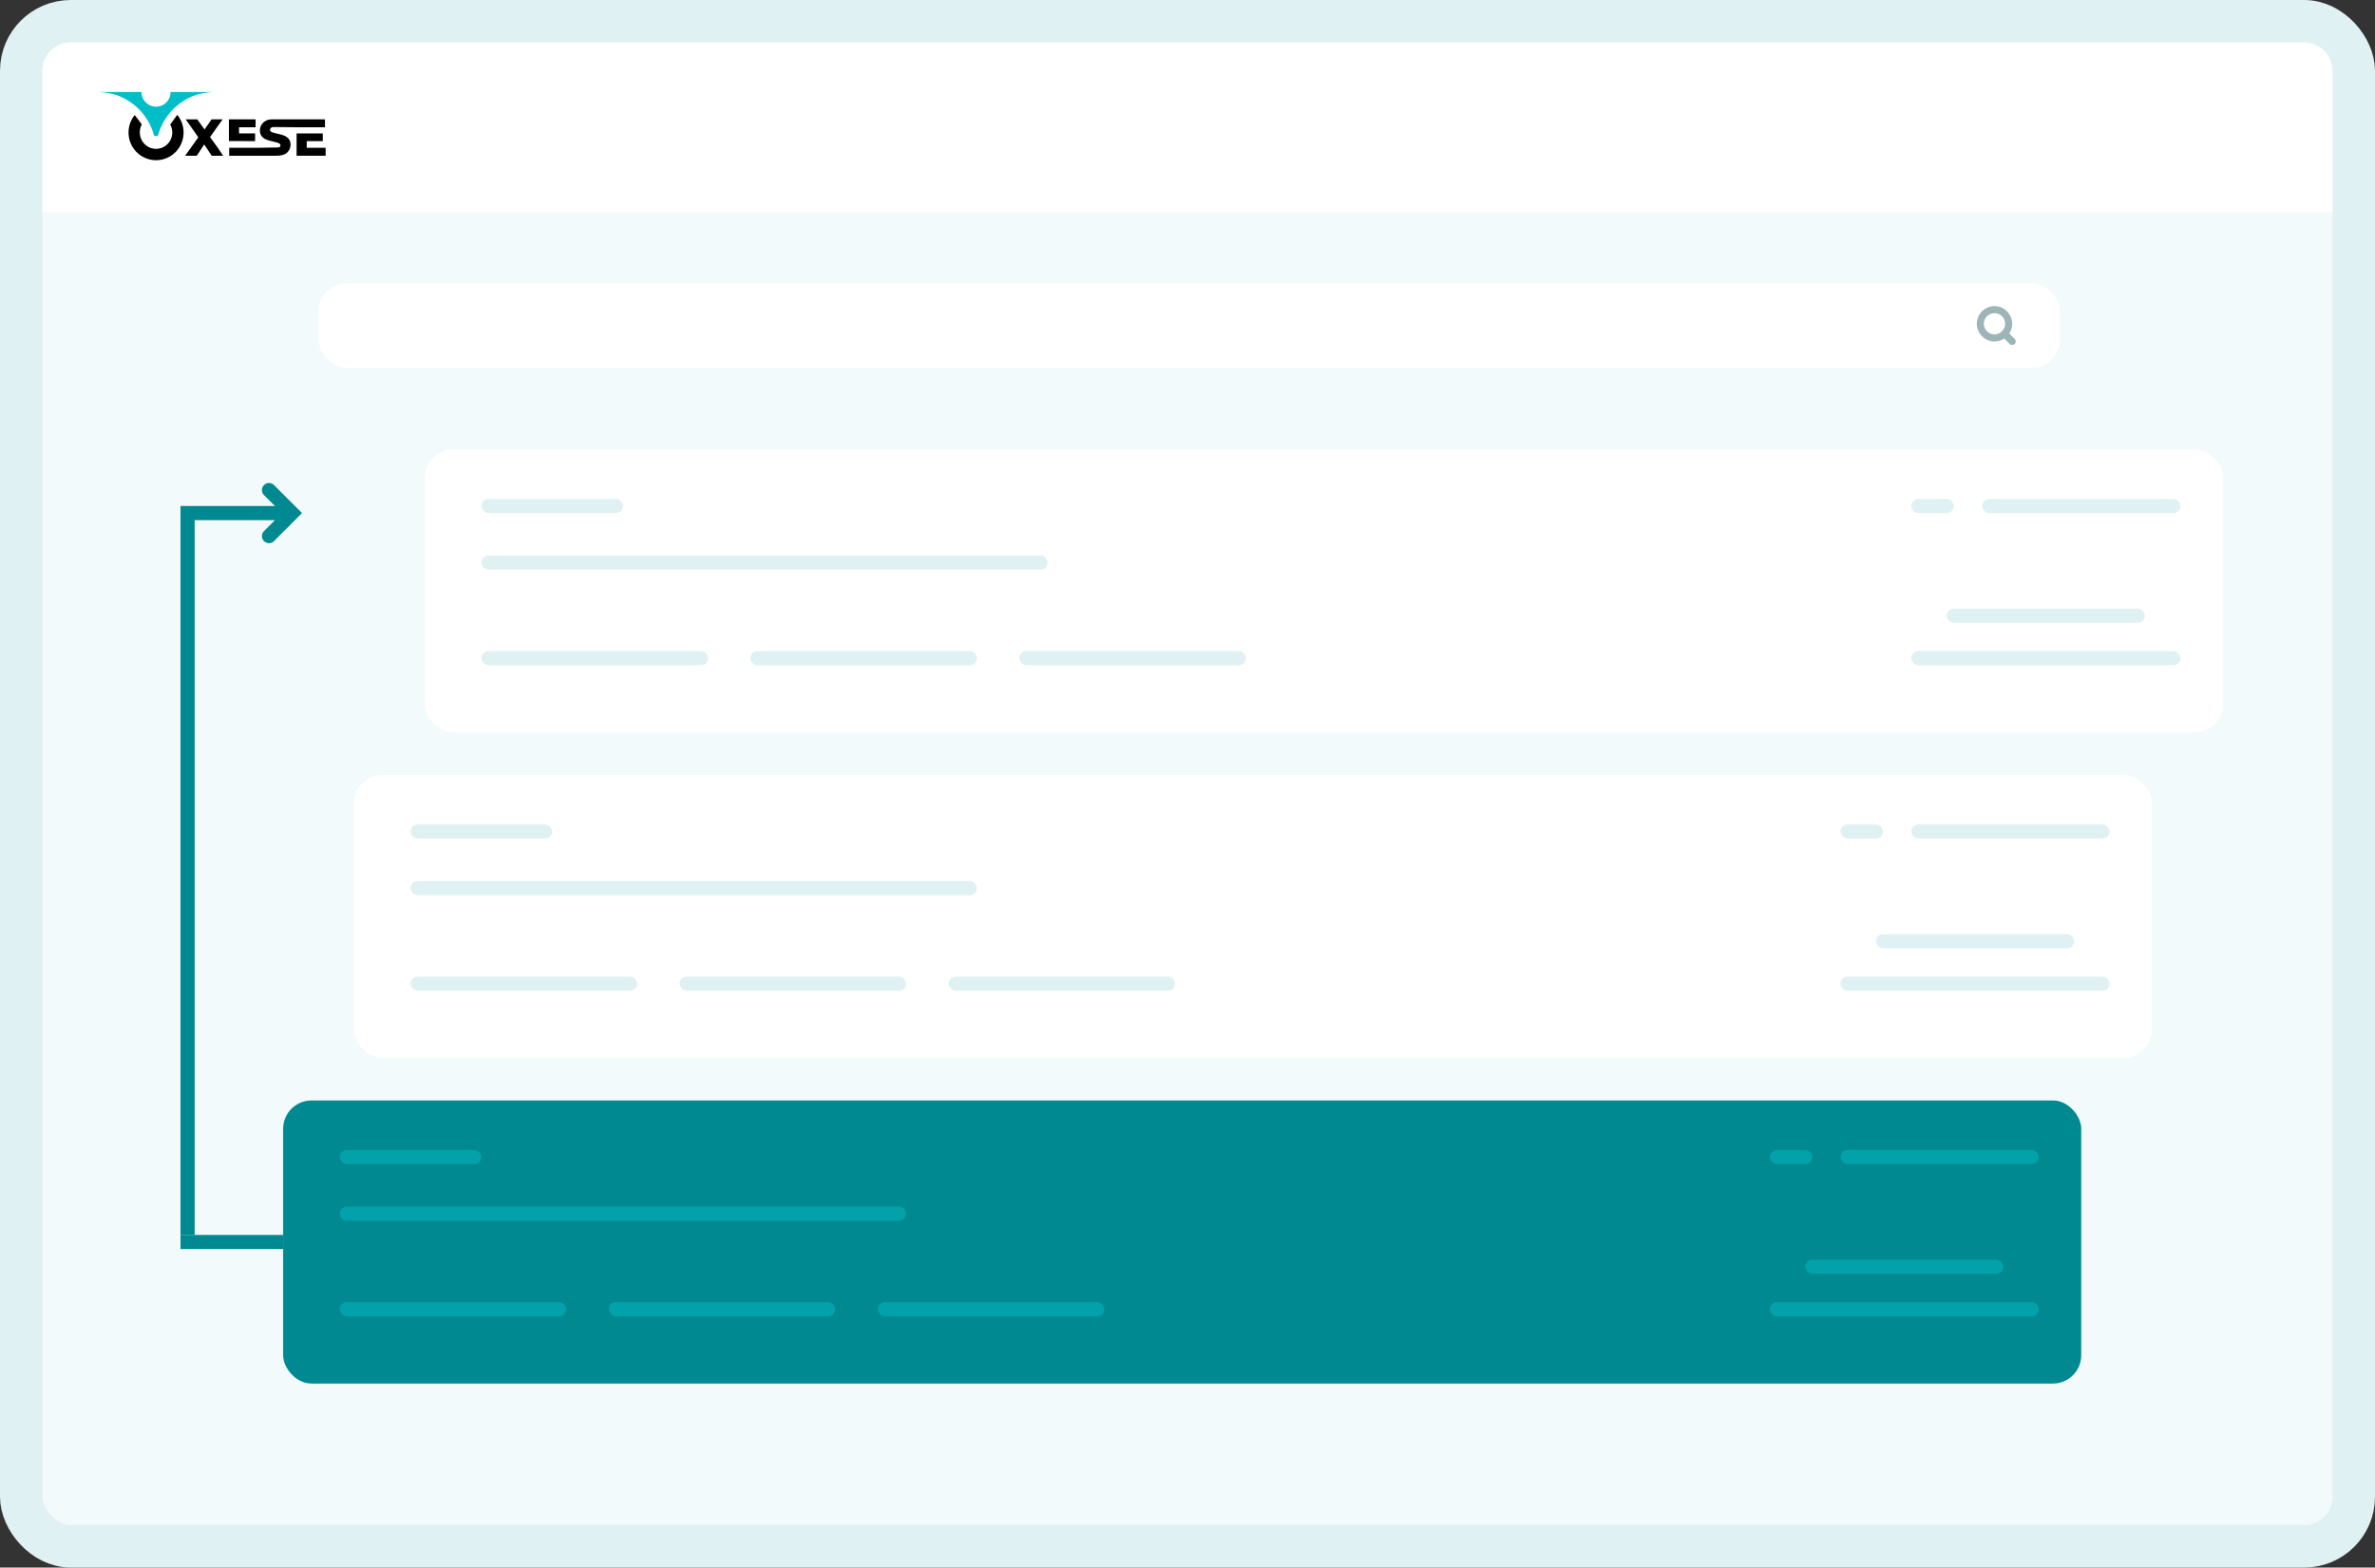 <svg width="671" height="443" viewBox="0 0 671 443" fill="none" xmlns="http://www.w3.org/2000/svg">
<rect x="0" y="0" width="671" height="443" fill="#333333" stroke="none"/>
<rect x="6" y="6" width="659" height="431" rx="14" fill="#F2FAFB" stroke="#DFF1F2" stroke-width="12"/>
<path d="M12 20C12 15.582 15.582 12 20 12H651C655.418 12 659 15.582 659 20V60H12V20Z" fill="white"/>
<rect x="90" y="80" width="492" height="24" rx="8" fill="white"/>
<rect x="120" y="127" width="508" height="80" rx="8" fill="white"/>
<rect x="100" y="219" width="508" height="80" rx="8" fill="white"/>
<rect x="80" y="311" width="508" height="80" rx="8" fill="#008990"/>
<rect x="136" y="141" width="40" height="4" rx="2" fill="#DFF1F2"/>
<rect x="116" y="233" width="40" height="4" rx="2" fill="#DFF1F2"/>
<rect x="96" y="325" width="40" height="4" rx="2" fill="#03A1A9"/>
<rect x="560" y="141" width="56" height="4" rx="2" fill="#DFF1F2"/>
<rect x="540" y="233" width="56" height="4" rx="2" fill="#DFF1F2"/>
<rect x="520" y="325" width="56" height="4" rx="2" fill="#03A1A9"/>
<rect x="540" y="141" width="12" height="4" rx="2" fill="#DFF1F2"/>
<rect x="520" y="233" width="12" height="4" rx="2" fill="#DFF1F2"/>
<rect x="500" y="325" width="12" height="4" rx="2" fill="#03A1A9"/>
<rect x="136" y="157" width="160" height="4" rx="2" fill="#DFF1F2"/>
<rect x="116" y="249" width="160" height="4" rx="2" fill="#DFF1F2"/>
<rect x="96" y="341" width="160" height="4" rx="2" fill="#03A1A9"/>
<rect x="136" y="184" width="64" height="4" rx="2" fill="#DFF1F2"/>
<rect x="116" y="276" width="64" height="4" rx="2" fill="#DFF1F2"/>
<rect x="96" y="368" width="64" height="4" rx="2" fill="#03A1A9"/>
<rect x="212" y="184" width="64" height="4" rx="2" fill="#DFF1F2"/>
<rect x="192" y="276" width="64" height="4" rx="2" fill="#DFF1F2"/>
<rect x="172" y="368" width="64" height="4" rx="2" fill="#03A1A9"/>
<rect x="288" y="184" width="64" height="4" rx="2" fill="#DFF1F2"/>
<rect x="268" y="276" width="64" height="4" rx="2" fill="#DFF1F2"/>
<rect x="248" y="368" width="64" height="4" rx="2" fill="#03A1A9"/>
<rect x="540" y="184" width="76" height="4" rx="2" fill="#DFF1F2"/>
<rect x="520" y="276" width="76" height="4" rx="2" fill="#DFF1F2"/>
<rect x="500" y="368" width="76" height="4" rx="2" fill="#03A1A9"/>
<rect x="550" y="172" width="56" height="4" rx="2" fill="#DFF1F2"/>
<rect x="530" y="264" width="56" height="4" rx="2" fill="#DFF1F2"/>
<rect x="510" y="356" width="56" height="4" rx="2" fill="#03A1A9"/>
<path d="M56.488 26.517L56.456 26.524H56.444C55.102 26.874 53.808 27.394 52.596 28.072C52.508 28.12 52.422 28.167 52.336 28.22C52.215 28.291 52.094 28.363 51.975 28.437C51.16 28.939 50.389 29.512 49.673 30.149C49.486 30.318 49.298 30.492 49.11 30.67C48.98 30.796 48.853 30.925 48.727 31.056C48.55 31.239 48.378 31.428 48.21 31.623C47.577 32.344 47.008 33.119 46.509 33.94C46.434 34.061 46.363 34.182 46.293 34.304C46.243 34.391 46.194 34.477 46.146 34.565C45.472 35.786 44.956 37.088 44.609 38.44C44.436 38.447 43.736 38.447 43.563 38.44C43.217 37.088 42.7 35.786 42.026 34.565C41.978 34.477 41.932 34.391 41.88 34.304C41.809 34.182 41.738 34.061 41.664 33.94C41.165 33.119 40.597 32.344 39.965 31.622C39.798 31.433 39.625 31.244 39.448 31.055C39.323 30.924 39.195 30.796 39.065 30.669C38.882 30.491 38.695 30.317 38.502 30.148C37.786 29.511 37.016 28.938 36.2 28.436C36.081 28.361 35.961 28.29 35.839 28.219C35.753 28.168 35.667 28.119 35.58 28.071C34.367 27.393 33.074 26.873 31.731 26.523H31.719L31.688 26.516C30.379 26.179 28 26 28 26H39.965C39.965 26.172 39.975 26.345 39.997 26.516C40.111 27.432 40.525 28.283 41.173 28.935C41.822 29.588 42.667 30.004 43.577 30.119C43.917 30.162 44.261 30.162 44.601 30.119C45.511 30.004 46.356 29.588 47.005 28.935C47.653 28.283 48.066 27.432 48.181 26.516C48.203 26.345 48.213 26.172 48.212 26H60.088C60.088 26 57.802 26.18 56.488 26.517Z" fill="#00BEC8"/>
<path d="M49.435 43.139C50.706 41.928 51.535 40.322 51.787 38.579C52.04 36.837 51.702 35.059 50.828 33.533C50.608 33.153 50.356 32.791 50.077 32.453L48.088 35.194C48.453 35.85 48.653 36.586 48.671 37.338C48.689 38.09 48.524 38.835 48.191 39.508C47.858 40.181 47.367 40.762 46.76 41.201C46.153 41.64 45.449 41.922 44.709 42.025C44.294 42.08 43.874 42.08 43.459 42.025C42.361 41.872 41.355 41.324 40.627 40.483C39.899 39.642 39.497 38.564 39.496 37.448C39.496 36.795 39.649 35.886 40.059 35.142L38.048 32.508C37.339 33.388 36.828 34.413 36.55 35.511C36.273 36.609 36.234 37.755 36.438 38.869C36.643 39.984 37.084 41.04 37.733 41.967C38.382 42.893 39.222 43.666 40.196 44.234C40.806 44.59 41.461 44.859 42.143 45.036C43.419 45.363 44.755 45.363 46.031 45.036C46.713 44.859 47.368 44.59 47.977 44.234C48.504 43.928 48.993 43.56 49.435 43.139Z" fill="black"/>
<path d="M59.34 38.731L62.902 33.726H59.778L57.791 36.589L55.721 33.726H52.465L56.027 38.809L52.305 44.011H55.603L57.691 40.822L59.807 44.011H63.038L61.532 41.763L59.34 38.731Z" fill="black"/>
<path d="M86.659 41.763V39.882H91.197V37.708H87.827V37.709H83.797V44.011H92V41.763H86.659Z" fill="black"/>
<path d="M72.076 39.881V37.707H67.537V35.973H72.21V33.726H64.676V39.866L72.076 39.881Z" fill="black"/>
<path d="M80.197 38.288C79.567 38.063 78.922 37.884 78.267 37.752C77.579 37.604 77.078 37.462 76.766 37.326C76.454 37.189 76.296 36.983 76.296 36.709C76.296 36.434 76.427 36.211 76.689 36.039C76.951 35.867 77.44 35.913 78.014 35.913C78.68 35.913 83.802 35.965 83.802 35.965L91.815 35.973V33.726H77.986C77.003 33.726 76.14 33.667 75.464 33.961C74.788 34.254 74.28 34.654 73.939 35.158C73.599 35.658 73.421 36.252 73.428 36.859C73.428 37.574 73.613 38.141 73.983 38.56C74.342 38.974 74.799 39.29 75.311 39.478C75.94 39.701 76.584 39.88 77.238 40.014C77.939 40.171 78.448 40.32 78.763 40.462C79.079 40.604 79.237 40.822 79.237 41.116C79.237 41.674 78.74 41.69 77.63 41.69C77.046 41.69 72.852 41.763 72.852 41.763H64.749V44.01H77.633C78.606 44.01 79.585 43.962 80.261 43.664C80.938 43.365 81.23 43.07 81.576 42.571C81.914 42.079 82.092 41.494 82.086 40.896C82.086 40.181 81.899 39.614 81.523 39.195C81.16 38.789 80.705 38.477 80.197 38.288Z" fill="black"/>
<rect x="51" y="349" width="29" height="4" fill="#008990"/>
<rect x="51" y="143" width="29" height="4" fill="#008990"/>
<rect x="51" y="349" width="204" height="4" transform="rotate(-90 51 349)" fill="#008990"/>
<path d="M563.5 95.5C565.709 95.5 567.5 93.709 567.5 91.5C567.5 89.291 565.709 87.5 563.5 87.5C561.291 87.5 559.5 89.291 559.5 91.5C559.5 93.709 561.291 95.5 563.5 95.5Z" stroke="#9DB5B7" stroke-width="2" stroke-linecap="round" stroke-linejoin="round"/>
<path d="M568.5 96.5L566.325 94.325" stroke="#9DB5B7" stroke-width="2" stroke-linecap="round" stroke-linejoin="round"/>
<path d="M76 138.5L82.5 145L76 151.5" stroke="#008990" stroke-width="4" stroke-linecap="round"/>
</svg>
